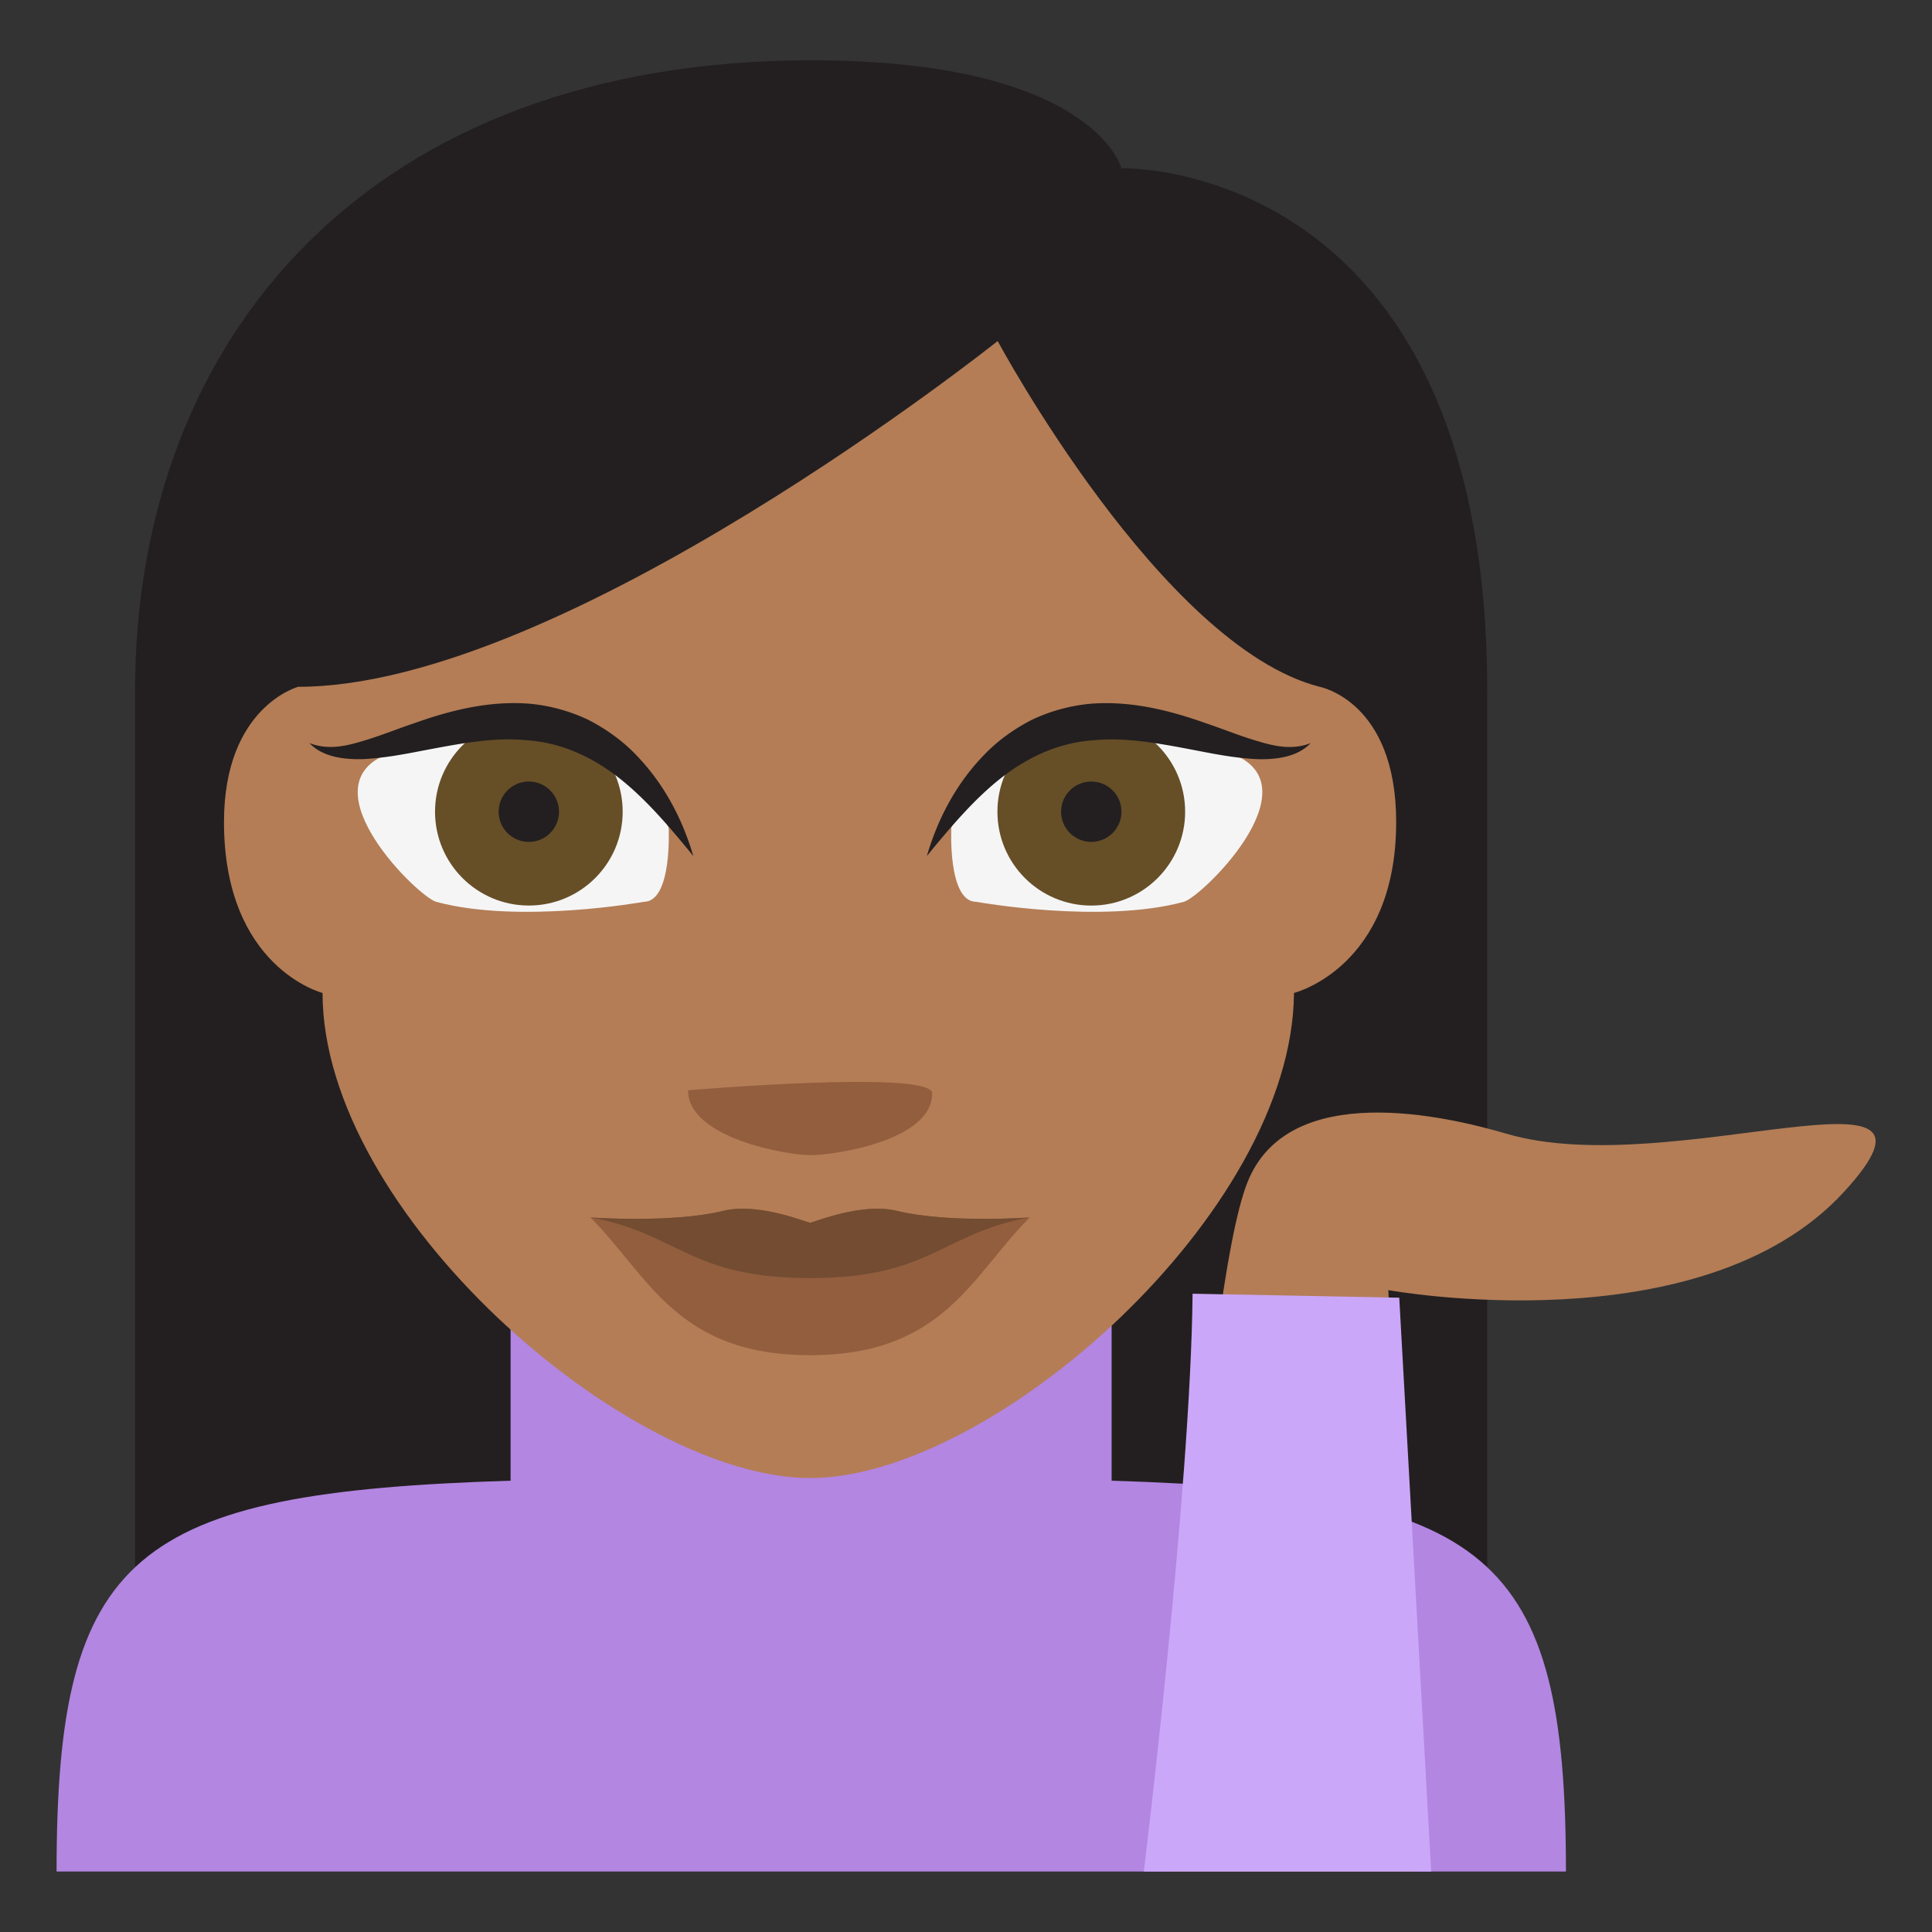 <svg xmlns="http://www.w3.org/2000/svg" viewBox="0 0 64 64"><rect x="0" y="0" width="64" height="64" fill="#333333" stroke="none"/><path fill="#231f20" d="M26.871 1.998c-14.488 0-22.398 9.03-22.398 20.924v37.08h44.795v-37.08c0-17.679-12.12-17.35-12.12-17.35s-.913-3.574-10.272-3.574"/><path fill="#b386e2" d="M36.824 49.05v-7.14h-19.91v7.14c-12.518.387-15.04 2.408-15.04 12.947h50c0-10.537-2.533-12.56-15.05-12.947"/><path fill="#b47d56" d="M10.682 32.892S7.42 32.058 7.42 27.23c0-3.823 2.459-4.479 2.459-4.479 8.811 0 23.17-11.454 23.17-11.454s5.428 10.112 10.664 11.454c0 0 2.537.468 2.537 4.479 0 4.828-3.385 5.662-3.385 5.662-.045 7.282-9.992 16.07-16.03 16.07-6.04 0-16.15-8.785-16.15-16.07"/><path fill="#935e3e" d="M30.879 36.22c0 1.587-3.289 2.047-4.04 2.047-.756 0-4.047-.563-4.047-2.149 0-.001 8.09-.69 8.09.102"/><path fill="#f5f5f5" d="M21.326 29.874c.951 0 .824-2.458.824-2.458-2.92-6.522-9.42-2.394-9.42-2.394-2.527 1.128 1.133 4.694 1.719 4.852 2.754.746 6.877 0 6.877 0"/><circle fill="#664e27" cx="17.519" cy="26.889" r="3.108"/><g fill="#231f20"><circle cx="17.518" cy="26.889" r="1"/><path d="M22.967 28.357c-.795-.971-1.582-1.904-2.496-2.614-.912-.707-1.938-1.154-3.045-1.223-1.107-.107-2.268.128-3.471.355-.602.117-1.223.232-1.871.269-.627.026-1.385-.047-1.832-.529.592.234 1.174.11 1.738-.06.568-.163 1.131-.396 1.721-.594 1.164-.414 2.451-.754 3.814-.651a5.766 5.766 0 0 1 1.969.538c.607.313 1.16.714 1.611 1.195.913.954 1.508 2.109 1.862 3.314"/></g><path fill="#f5f5f5" d="M32.34 29.874c-.953 0-.826-2.458-.826-2.458 2.92-6.522 9.422-2.394 9.422-2.394 2.527 1.128-1.133 4.694-1.721 4.852-2.75.746-6.875 0-6.875 0"/><circle fill="#664e27" cx="36.15" cy="26.889" r="3.109"/><g fill="#231f20"><circle cx="36.15" cy="26.889" r="1"/><path d="M30.703 28.357c.354-1.205.947-2.36 1.861-3.313.451-.481 1-.882 1.609-1.195a5.779 5.779 0 0 1 1.969-.538c1.363-.103 2.65.237 3.814.65.59.198 1.154.432 1.723.595.563.17 1.146.294 1.738.06-.449.482-1.205.556-1.834.529-.648-.036-1.27-.151-1.873-.269-1.199-.228-2.361-.463-3.467-.355-1.105.069-2.133.516-3.045 1.223-.913.71-1.7 1.644-2.495 2.613"/></g><path fill="#935e3e" d="M29.707 40.11c-.588-.146-1.445-.076-2.576.302-.1.031-.199.063-.295.096l-.297-.096c-1.133-.378-1.988-.447-2.576-.302-1.752.427-4.408.218-4.408.218 1.932 1.929 2.85 4.564 7.281 4.564 4.43 0 5.348-2.636 7.277-4.564 0 0-2.656.209-4.406-.218"/><path fill="#734c31" d="M29.707 40.11c-.588-.146-1.445-.076-2.576.302-.1.031-.199.063-.295.096l-.297-.096c-1.133-.378-1.988-.447-2.576-.302-1.721.418-4.416.217-4.408.218 2.914.523 3.277 2.01 7.281 2.01 4 0 4.365-1.488 7.277-2.01.012-.001-2.687.2-4.406-.218"/><path fill="#b47d56" d="M46.887 61.998l-.897-19.261s10.379 1.896 15.1-3.261c4.291-4.679-5.709-.313-11.172-1.916-1.986-.583-7.234-1.826-8.596 1.609-1.469 3.71-2.521 22.828-2.521 22.828h8.08"/><path fill="#cba7f9" d="M47.41 61.998l-1.058-19.01-6.846-.132c-.066 6.52-1.615 19.14-1.615 19.14h9.519"/></svg>